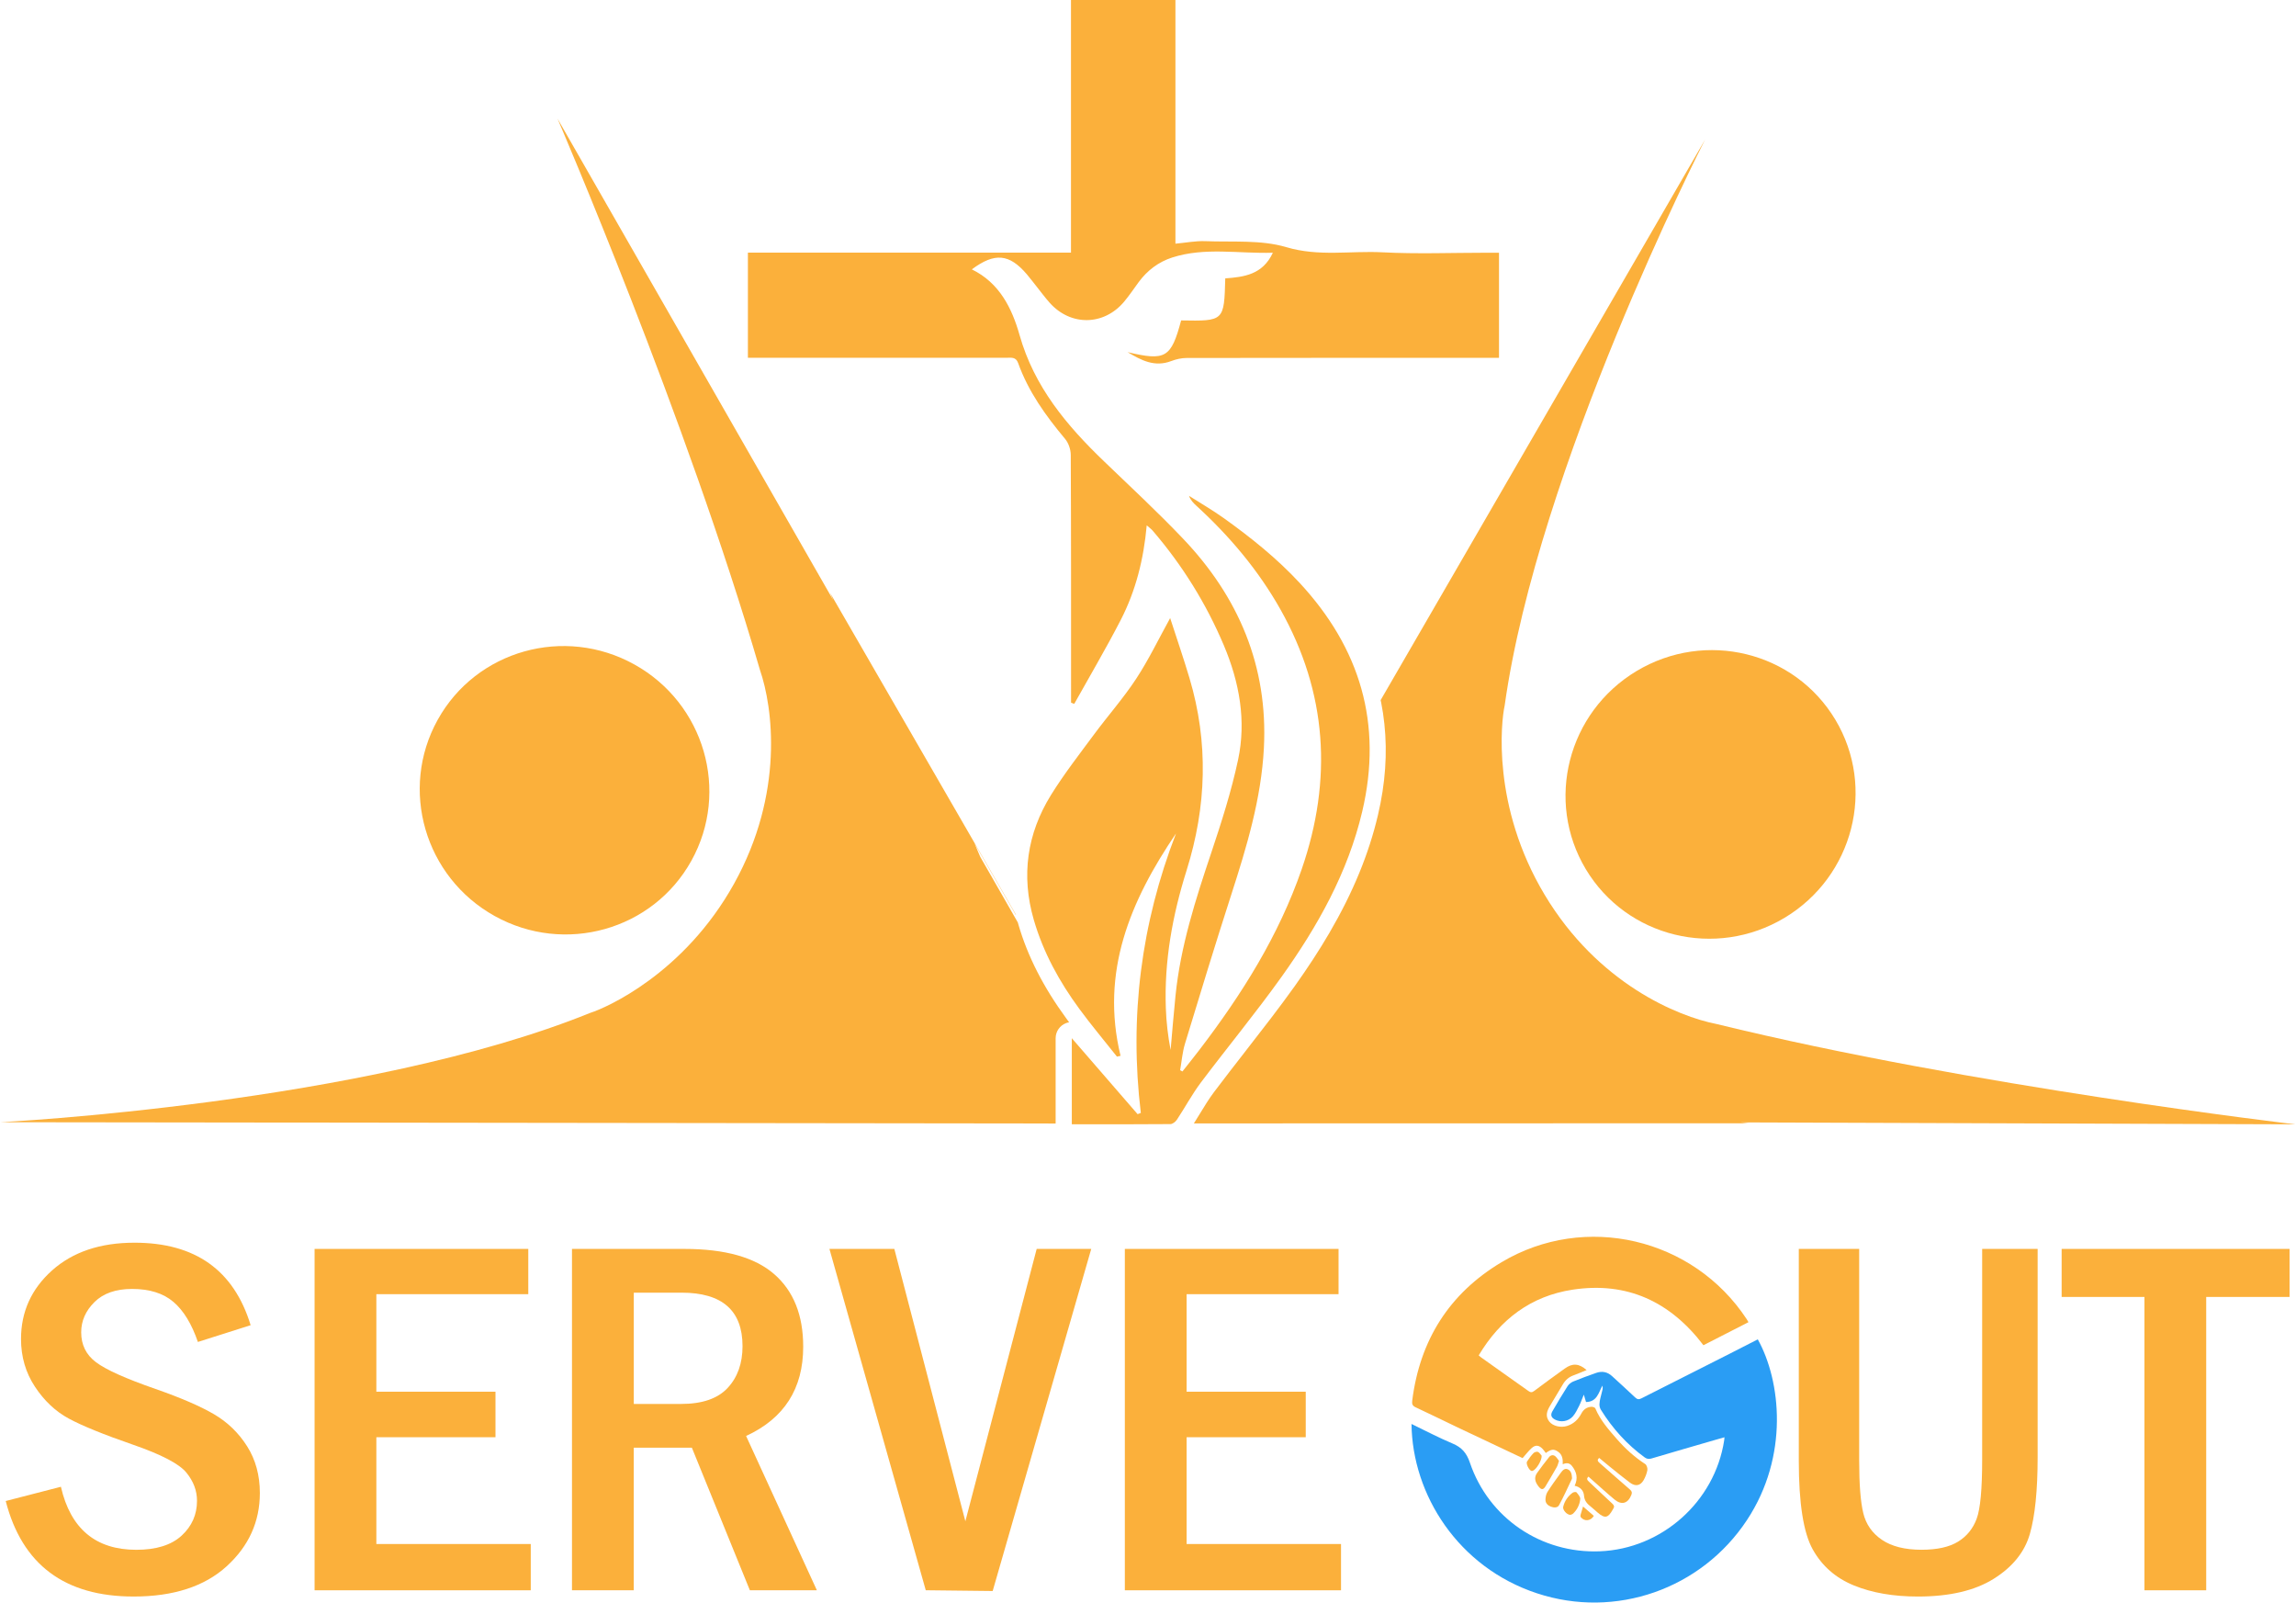 <svg width="331" height="231" viewBox="0 0 331 231" fill="none" xmlns="http://www.w3.org/2000/svg">
<path d="M36.133 190.998L28.528 193.414C27.634 190.804 26.462 188.883 25 187.639C23.544 186.395 21.551 185.772 19.032 185.772C16.694 185.772 14.888 186.407 13.614 187.669C12.339 188.938 11.705 190.387 11.705 192.025C11.705 193.831 12.417 195.274 13.849 196.344C15.281 197.419 18.138 198.7 22.415 200.186C26.064 201.46 28.878 202.674 30.848 203.828C32.817 204.982 34.412 206.528 35.632 208.461C36.852 210.394 37.462 212.636 37.462 215.185C37.462 219.317 35.868 222.838 32.678 225.744C29.489 228.65 25.012 230.105 19.262 230.105C9.331 230.105 3.187 225.514 0.825 216.339L8.781 214.285C10.17 220.338 13.795 223.37 19.654 223.37C22.517 223.37 24.692 222.693 26.178 221.334C27.658 219.975 28.401 218.302 28.401 216.308C28.401 214.84 27.888 213.487 26.861 212.237C25.84 210.986 23.291 209.651 19.219 208.238C14.912 206.746 11.807 205.483 9.904 204.45C7.996 203.417 6.377 201.889 5.042 199.871C3.707 197.854 3.03 195.558 3.03 192.985C3.03 189.071 4.522 185.778 7.5 183.108C10.484 180.444 14.441 179.109 19.376 179.109C28.135 179.103 33.717 183.066 36.133 190.998Z" fill="#FBB03B"/>
<path d="M45.352 180.004H76.159V186.528H54.256V200.585H71.43V207.145H54.256V222.537H76.516V229.206H45.352V180.004Z" fill="#FBB03B"/>
<path d="M82.46 180.004H98.655C104.515 180.004 108.834 181.218 111.619 183.646C114.403 186.075 115.793 189.554 115.793 194.097C115.793 200.15 113.05 204.439 107.559 206.964L117.762 229.2H108.103L99.743 208.655H91.364V229.2H82.46V180.004ZM91.37 186.31V202.349H98.184C101.229 202.349 103.47 201.581 104.901 200.041C106.333 198.501 107.046 196.495 107.046 194.024C107.046 188.884 104.116 186.31 98.263 186.31H91.37Z" fill="#FBB03B"/>
<path d="M119.574 180.004H128.931L139.17 219.257L149.452 180.004H157.317L143.109 229.309L133.462 229.2L119.574 180.004Z" fill="#FBB03B"/>
<path d="M162.162 180.004H192.97V186.528H171.066V200.585H188.24V207.145H171.066V222.537H193.326V229.206H162.162V180.004Z" fill="#FBB03B"/>
<path d="M259.321 180.004H268.026V210.534C268.026 213.947 268.225 216.46 268.618 218.085C269.011 219.704 269.911 220.99 271.318 221.939C272.72 222.887 274.622 223.364 277.009 223.364C279.268 223.364 281.026 222.972 282.288 222.193C283.551 221.413 284.445 220.308 284.97 218.876C285.496 217.444 285.756 214.617 285.756 210.389V180.004H293.754V209.99C293.754 214.799 293.379 218.496 292.63 221.093C291.881 223.691 290.147 225.841 287.429 227.545C284.711 229.248 281.068 230.106 276.495 230.106C272.949 230.106 269.868 229.574 267.259 228.505C264.643 227.436 262.668 225.708 261.333 223.316C259.992 220.924 259.321 216.665 259.321 210.54V180.004Z" fill="#FBB03B"/>
<path d="M297.215 180.004H330.071V186.927H318.055V229.206H309.151V186.927H297.215V180.004Z" fill="#FBB03B"/>
<path d="M203.488 205.235C205.494 206.202 207.403 207.211 209.39 208.044C210.719 208.6 211.432 209.403 211.909 210.817C214.621 218.821 222.209 223.925 230.635 223.587C239.582 223.231 247.205 216.429 248.564 207.603C248.583 207.483 248.589 207.362 248.607 207.15C248.075 207.301 247.598 207.44 247.127 207.573C244.106 208.449 241.086 209.319 238.072 210.213C237.703 210.322 237.407 210.273 237.117 210.062C234.55 208.201 232.472 205.882 230.799 203.2C230.466 202.668 230.587 202.088 230.714 201.52C230.811 201.097 230.931 200.687 231.028 200.264C231.064 200.089 231.058 199.907 231.004 199.708C230.454 200.741 230.225 202.046 228.648 202.07C228.557 201.774 228.461 201.454 228.328 201.007C228.074 201.623 227.893 202.149 227.651 202.632C227.385 203.157 227.126 203.707 226.745 204.142C226.087 204.885 224.993 205.036 224.172 204.601C223.628 204.317 223.495 203.931 223.803 203.399C224.51 202.191 225.223 200.977 225.978 199.799C226.159 199.515 226.473 199.255 226.787 199.122C227.881 198.669 228.998 198.264 230.116 197.872C230.968 197.576 231.741 197.727 232.417 198.355C233.511 199.37 234.634 200.36 235.71 201.393C236.024 201.695 236.253 201.738 236.634 201.544C240.893 199.376 245.163 197.231 249.428 195.075C250.757 194.404 252.08 193.716 253.409 193.039C256.744 199.025 257.94 209.857 251.851 219.081C245.284 229.036 232.907 233.385 221.574 229.64C210.212 225.895 203.603 215.426 203.488 205.235Z" fill="#2A9DF4"/>
<path d="M227.005 214.141C227.53 213.053 227.289 212.129 226.612 211.277C226.274 210.848 225.839 210.794 225.289 211.042C225.325 210.317 225.247 209.671 224.631 209.242C224.015 208.813 223.652 208.843 222.849 209.417C222.692 209.211 222.547 208.994 222.371 208.807C221.852 208.275 221.357 208.215 220.807 208.71C220.348 209.127 219.967 209.634 219.502 210.154C216.421 208.698 213.274 207.218 210.127 205.726C208.115 204.771 206.122 203.775 204.098 202.838C203.621 202.621 203.53 202.355 203.591 201.884C204.684 193.161 208.925 186.42 216.47 181.919C228.485 174.749 244.1 178.422 251.802 190.117C251.887 190.25 251.965 190.388 252.068 190.564C249.887 191.681 247.731 192.787 245.574 193.886C240.796 187.604 234.556 184.68 226.697 185.882C220.716 186.8 216.282 190.141 213.177 195.348C213.31 195.463 213.407 195.559 213.516 195.638C215.787 197.251 218.07 198.858 220.336 200.477C220.644 200.7 220.849 200.724 221.169 200.477C222.619 199.383 224.093 198.32 225.567 197.257C226.697 196.441 227.621 196.496 228.732 197.462C228.08 197.728 227.47 198 226.836 198.229C226.159 198.477 225.67 198.912 225.307 199.528C224.709 200.549 224.099 201.57 223.477 202.585C223.024 203.334 222.728 204.083 223.344 204.88C223.858 205.545 224.999 205.81 225.917 205.521C226.866 205.218 227.53 204.584 227.977 203.726C228.291 203.128 228.763 202.802 229.415 202.76C229.608 202.748 229.935 202.851 229.989 202.989C230.714 204.717 231.934 206.088 233.142 207.466C234.332 208.819 235.661 210.027 237.183 211.012C237.395 211.151 237.54 211.616 237.492 211.887C237.401 212.389 237.202 212.89 236.948 213.337C236.477 214.147 235.764 214.274 234.985 213.694C233.988 212.951 233.033 212.159 232.067 211.386C231.553 210.969 231.046 210.546 230.545 210.13C230.188 210.444 230.351 210.631 230.599 210.848C232.061 212.129 233.511 213.422 234.985 214.69C235.269 214.938 235.311 215.137 235.178 215.47C234.695 216.69 233.782 216.968 232.768 216.134C231.686 215.24 230.653 214.286 229.602 213.361C229.403 213.186 229.204 213.005 228.998 212.824C228.678 213.12 228.823 213.325 229.065 213.549C230.194 214.606 231.312 215.681 232.447 216.726C232.707 216.968 232.768 217.173 232.568 217.457C232.538 217.499 232.514 217.548 232.49 217.596C231.819 218.798 231.36 218.889 230.333 218.013C230.007 217.735 229.693 217.433 229.355 217.167C228.823 216.75 228.418 216.327 228.358 215.566C228.31 214.853 227.826 214.31 227.005 214.141Z" fill="#FBB03B"/>
<path d="M226.625 212.988C226.619 213.042 226.631 213.103 226.613 213.145C226.002 214.414 225.435 215.706 224.758 216.939C224.547 217.331 224.015 217.325 223.574 217.15C223.121 216.969 222.795 216.637 222.801 216.153C222.807 215.779 222.891 215.35 223.085 215.036C223.677 214.099 224.335 213.199 224.988 212.299C225.229 211.967 225.549 211.568 225.996 211.762C226.486 211.961 226.601 212.48 226.625 212.988Z" fill="#FBB03B"/>
<path d="M224.752 210.551C224.625 210.914 224.577 211.186 224.45 211.409C223.919 212.345 223.375 213.276 222.819 214.2C222.481 214.756 222.203 214.756 221.798 214.236C221.315 213.62 221.104 212.968 221.605 212.273C222.161 211.506 222.729 210.751 223.321 210.008C223.544 209.73 223.895 209.639 224.191 209.869C224.42 210.05 224.571 210.328 224.752 210.551Z" fill="#FBB03B"/>
<path d="M226.401 218.334C225.887 218.346 225.253 217.609 225.356 217.18C225.549 216.346 226.02 215.67 226.697 215.156C226.836 215.048 227.198 214.999 227.265 215.078C227.506 215.368 227.845 215.742 227.814 216.05C227.736 216.86 227.373 217.597 226.769 218.165C226.655 218.267 226.473 218.298 226.401 218.334Z" fill="#FBB03B"/>
<path d="M222.257 209.817C222.269 210.548 221.466 211.786 220.988 211.974C220.928 211.998 220.85 212.022 220.789 212.004C220.433 211.913 219.949 210.947 220.143 210.645C220.421 210.216 220.729 209.793 221.085 209.424C221.224 209.279 221.58 209.189 221.738 209.267C221.985 209.406 222.148 209.702 222.257 209.817Z" fill="#FBB03B"/>
<path d="M228.218 217.133C228.78 217.622 229.276 218.051 229.771 218.48C229.342 219.223 228.424 219.32 227.898 218.679C227.838 218.607 227.832 218.45 227.856 218.347C227.953 217.979 228.073 217.604 228.218 217.133Z" fill="#FBB03B"/>
<path d="M184.756 140.786C189.957 133.507 194.319 125.756 196.391 116.931C199.351 104.324 196.095 93.426 187.348 83.997C184.068 80.463 180.347 77.485 176.456 74.7C174.831 73.534 173.092 72.537 171.406 71.462C171.654 72.121 172.071 72.525 172.494 72.912C177.278 77.291 181.428 82.209 184.605 87.857C191.335 99.829 192.12 112.346 187.662 125.267C184.352 134.854 179.036 143.305 172.922 151.303C172.119 152.354 171.285 153.387 170.464 154.426C170.355 154.365 170.246 154.305 170.132 154.245C170.355 152.976 170.458 151.665 170.826 150.445C173.007 143.281 175.188 136.116 177.489 128.994C179.724 122.072 181.827 115.125 182.207 107.815C182.817 96.012 178.559 86.02 170.5 77.581C166.858 73.764 162.985 70.163 159.18 66.509C153.773 61.326 149.092 55.744 146.984 48.29C145.89 44.424 144.09 40.769 140.103 38.824C143.407 36.365 145.51 36.571 148.041 39.543C148.542 40.135 149.007 40.757 149.49 41.361C150.094 42.116 150.668 42.901 151.315 43.626C154.341 47.033 159.15 46.967 162.073 43.463C162.816 42.575 163.463 41.603 164.151 40.666C165.396 38.981 167.003 37.755 168.99 37.114C173.72 35.598 178.54 36.577 183.5 36.426C182.032 39.597 179.326 39.923 176.638 40.123C176.474 46.29 176.474 46.29 170.277 46.182C168.833 51.588 168.036 52.053 162.557 50.754C164.502 51.914 166.447 52.965 168.863 52.035C169.558 51.769 170.343 51.594 171.08 51.594C185.475 51.57 199.864 51.576 214.259 51.576C214.869 51.576 215.474 51.576 216.102 51.576C216.102 46.441 216.102 41.524 216.102 36.426C215.425 36.426 214.857 36.426 214.284 36.426C209.294 36.426 204.292 36.625 199.315 36.365C194.705 36.124 190.127 37.018 185.433 35.622C181.772 34.535 177.658 34.916 173.744 34.758C172.379 34.704 170.995 34.982 169.455 35.121C169.455 23.323 169.455 11.671 169.455 0C164.381 0 159.464 0 154.396 0C154.396 12.13 154.396 24.175 154.396 36.414C138.804 36.414 123.37 36.414 107.821 36.414C107.821 41.566 107.821 46.52 107.821 51.564C111.174 51.564 114.418 51.564 117.662 51.564C126.819 51.564 135.977 51.564 145.135 51.564C145.793 51.564 146.452 51.419 146.778 52.325C148.252 56.445 150.759 59.924 153.544 63.253C154.045 63.851 154.365 64.793 154.365 65.578C154.42 76.965 154.402 88.352 154.408 99.739C154.408 100.252 154.408 100.76 154.408 101.273C154.559 101.334 154.716 101.394 154.867 101.448C157.114 97.419 159.464 93.444 161.572 89.349C163.728 85.162 164.876 80.626 165.317 75.715C165.746 76.095 165.982 76.258 166.163 76.47C170.452 81.46 173.889 86.987 176.444 93.04C178.673 98.325 179.688 103.865 178.486 109.507C177.513 114.074 176.076 118.562 174.59 122.996C172.337 129.701 170.186 136.412 169.467 143.492C169.201 146.102 168.99 148.717 168.76 151.327C168.374 149.333 168.144 147.328 168.072 145.316C167.824 138.514 169.032 131.906 171.062 125.454C173.955 116.23 174.245 107.012 171.479 97.733C170.615 94.828 169.624 91.958 168.694 89.083C167.009 92.134 165.583 95.112 163.783 97.848C161.952 100.633 159.723 103.152 157.736 105.834C155.61 108.709 153.399 111.549 151.514 114.581C148.059 120.163 147.189 126.197 149.031 132.558C150.397 137.27 152.722 141.493 155.61 145.419C157.337 147.769 159.216 150.004 161.022 152.287C161.197 152.251 161.373 152.209 161.542 152.173C158.606 140.061 162.961 129.816 169.54 120.12C164.508 133.12 162.792 146.543 164.465 160.406C164.308 160.467 164.157 160.521 164 160.581C160.841 156.939 157.688 153.296 154.516 149.635C154.516 153.798 154.516 157.887 154.516 162.043C159.337 162.043 164.037 162.055 168.73 162.013C169.05 162.013 169.473 161.675 169.673 161.373C170.844 159.603 171.853 157.718 173.122 156.021C176.97 150.916 181.041 145.981 184.756 140.786Z" fill="#FBB03B"/>
<path d="M71.317 132.026C81.417 137.638 94.115 134.068 99.672 124.059C105.236 114.049 101.557 101.382 91.457 95.77C81.357 90.158 68.659 93.728 63.102 103.738C57.544 113.747 61.217 126.415 71.317 132.026Z" fill="#FBB03B"/>
<path d="M146.808 133.219C146.784 133.134 146.76 133.044 146.736 132.959L141.317 123.499C140.804 122.279 140.496 121.566 140.496 121.566L146.458 131.89C146.458 131.884 146.458 131.884 146.458 131.878C146.452 131.842 146.44 131.806 146.434 131.775L119.667 85.449C119.685 85.497 119.843 85.847 120.102 86.464C120.102 86.47 120.108 86.476 120.108 86.476L80.372 17.098C80.372 17.098 99.014 60.325 109.561 96.57C111.416 101.94 113.083 114.305 105.84 127.341C98.597 140.383 87.319 145.288 85.096 145.983C52.681 159.116 0 161.743 0 161.743L152.185 161.931V161.895V161.834V149.638C152.185 148.665 152.789 147.795 153.695 147.457C153.84 147.403 153.985 147.366 154.13 147.342C153.997 147.161 153.864 146.98 153.731 146.799C150.415 142.268 148.143 137.828 146.808 133.219Z" fill="#FBB03B"/>
<path d="M330.901 162.048C330.901 162.048 284.145 156.575 247.478 147.593C241.902 146.511 230.364 141.775 222.693 128.981C215.021 116.187 216.41 103.966 216.918 101.695C221.708 67.414 245.327 21.075 245.804 20.133L199.037 100.91C199.061 101.031 199.091 101.145 199.115 101.266C199.315 102.275 199.472 103.296 199.575 104.323C200.028 108.539 199.72 112.919 198.656 117.455C197.339 123.067 195.068 128.601 191.655 134.448C190.199 136.943 188.532 139.492 186.653 142.132C184.4 145.285 181.99 148.372 179.664 151.362C179.628 151.41 179.586 151.459 179.549 151.513C178.045 153.446 176.493 155.44 175.001 157.421C174.288 158.375 173.648 159.421 172.977 160.52C172.778 160.84 172.584 161.166 172.373 161.499C172.295 161.625 172.216 161.752 172.131 161.885C172.125 161.891 172.119 161.903 172.113 161.915L252.075 161.897C252.075 161.897 251.694 161.855 250.993 161.77L330.901 162.048Z" fill="#FBB03B"/>
<path d="M228.618 125.279C234.508 135.101 247.333 138.236 257.264 132.286C267.195 126.33 270.469 113.542 264.585 103.719C258.695 93.897 245.871 90.762 235.94 96.712C226.003 102.668 222.729 115.457 228.618 125.279Z" fill="#FBB03B"/>
</svg>

